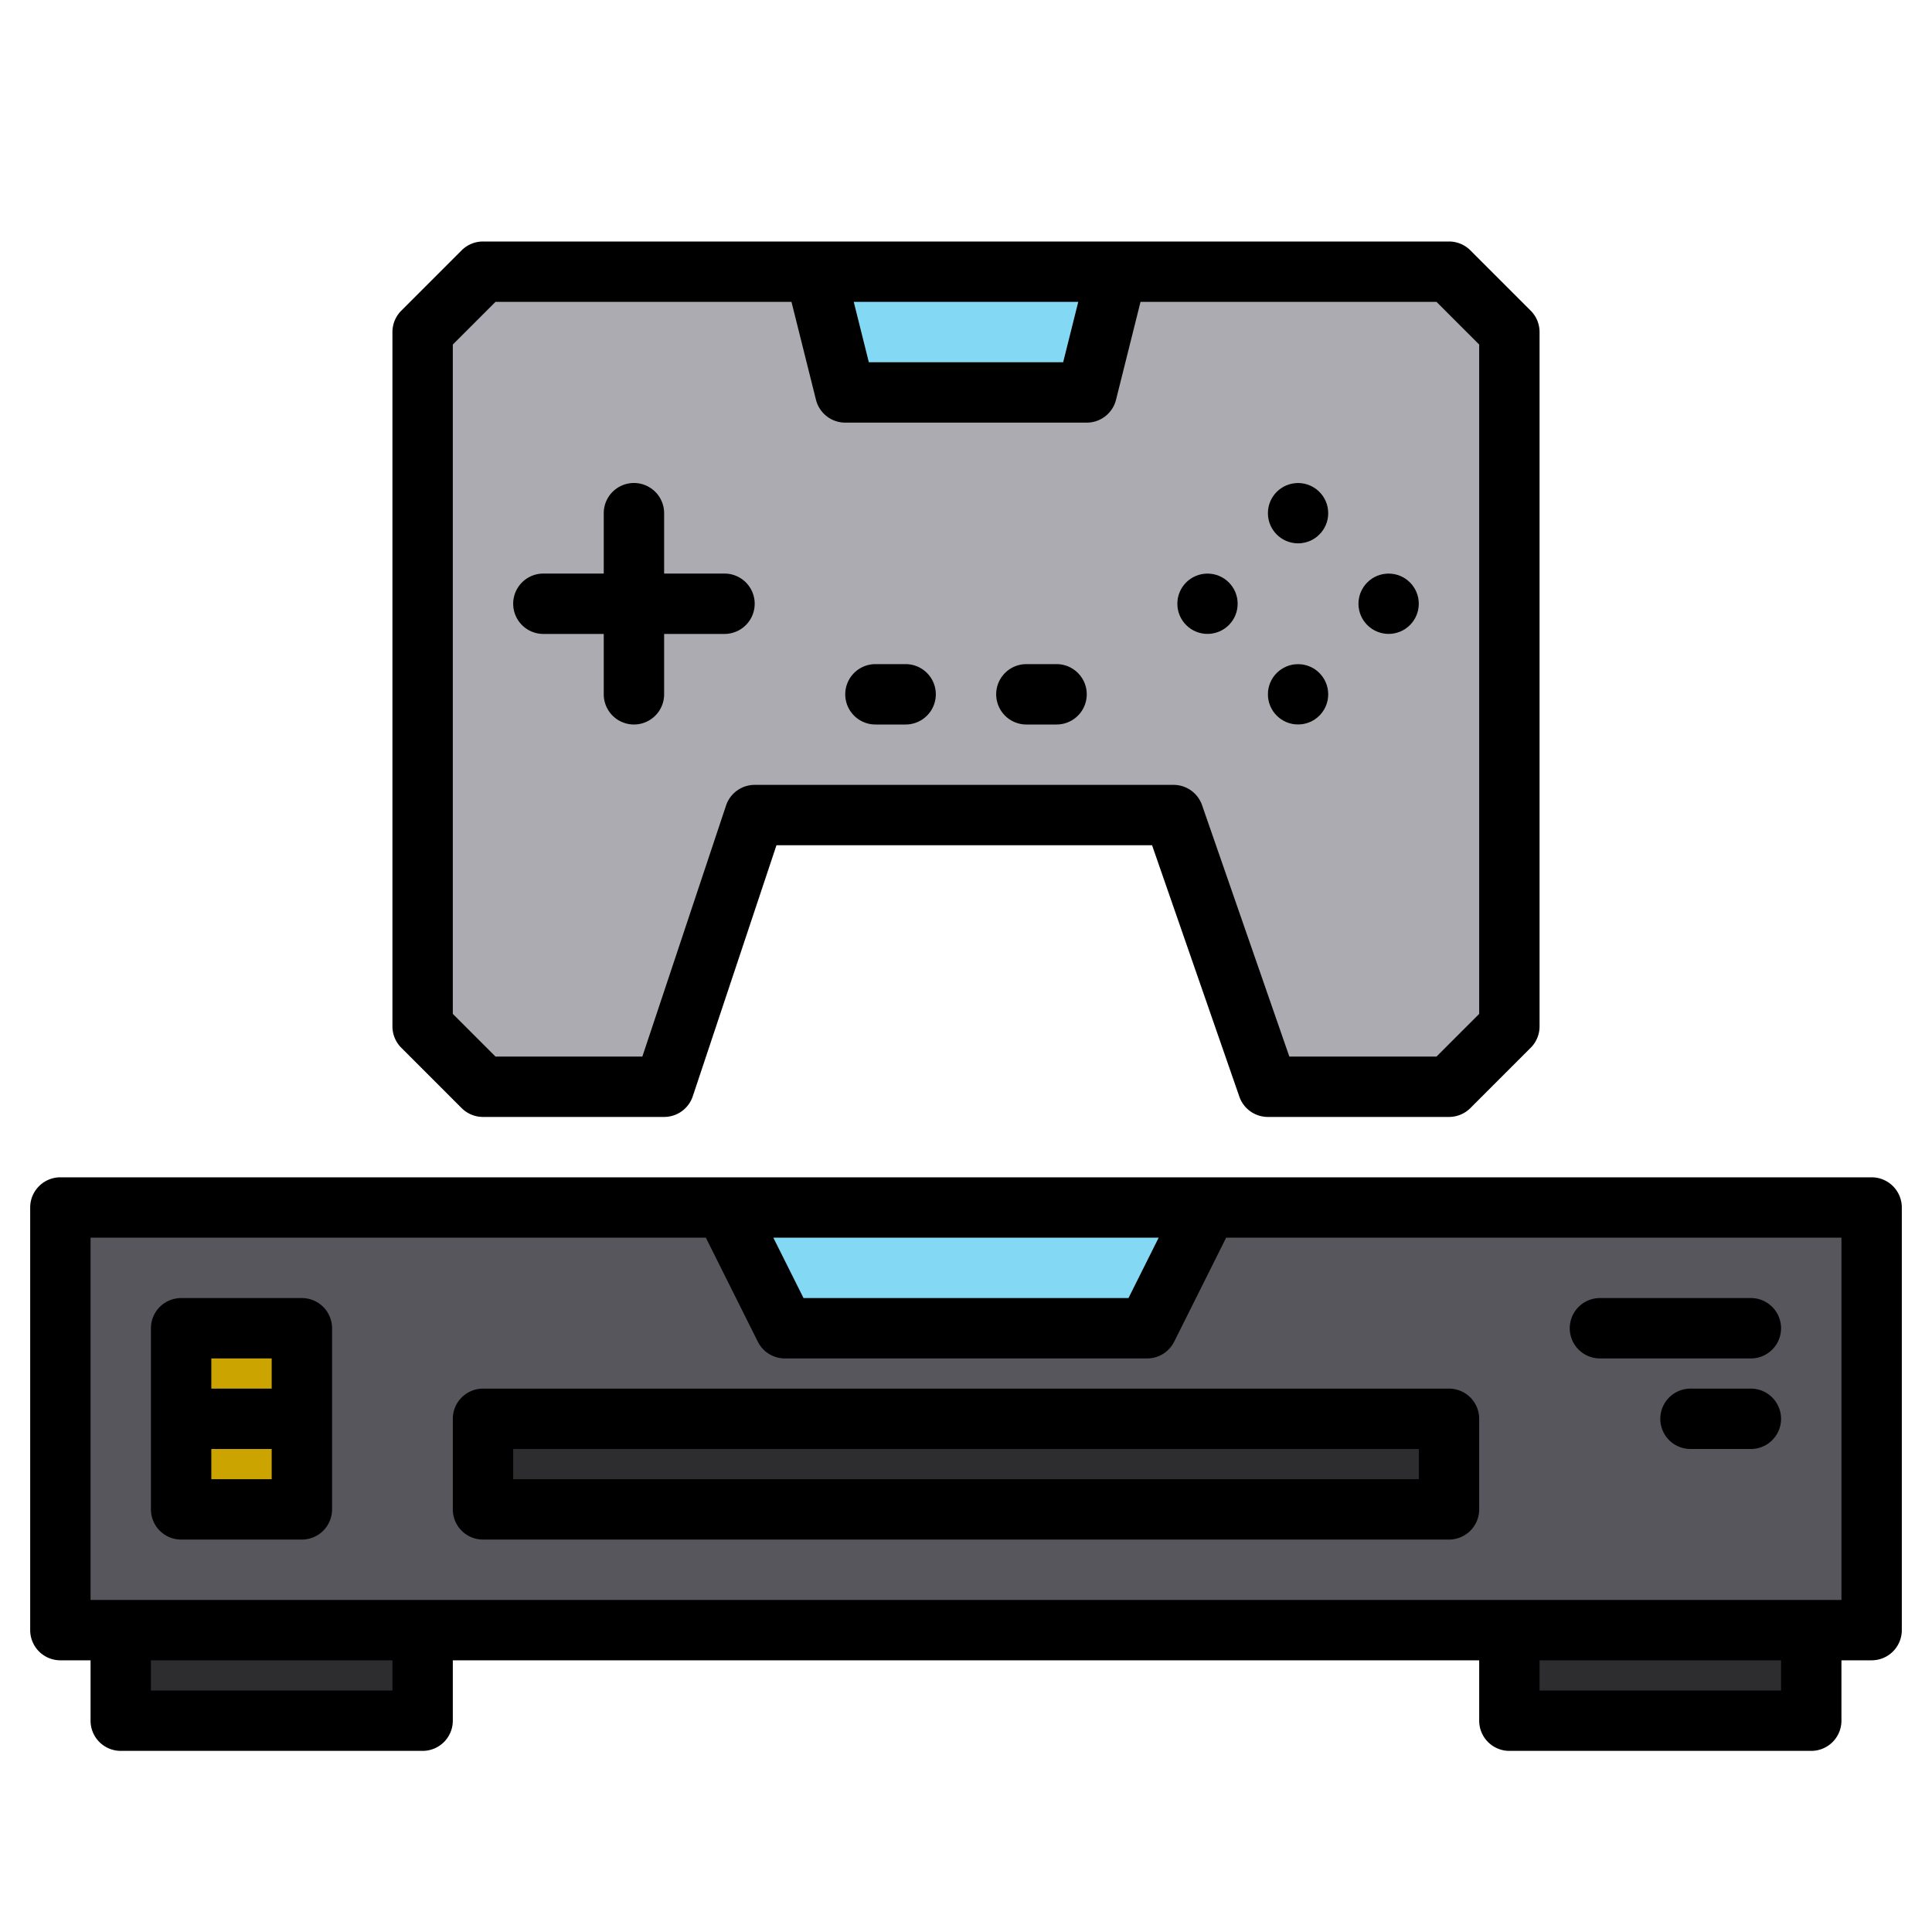 <svg height="512" viewBox="0 0 512 512" width="512" xmlns="http://www.w3.org/2000/svg"><g><g><path d="m384 288h-48l-25-72h-111l-24 72h-48l-16-16v-184l16-16h256l16 16v184z" fill="#acabb1"/><g fill="#d8d7da"><circle cx="320" cy="160" r="8"/><circle cx="368" cy="160" r="8"/><circle cx="344" cy="136" r="8"/><circle cx="344" cy="184" r="8"/></g><path d="m288 104h-64l-8-32h80z" fill="#83d8f4"/><path d="m16 320h480v112h-480z" fill="#57565c"/><path d="m304 352h-96l-16-32h128z" fill="#83d8f4"/><path d="m32 432h80v24h-80z" fill="#2d2d30"/><path d="m400 432h80v24h-80z" fill="#2d2d30"/><path d="m128 376h256v24h-256z" fill="#2d2d30"/><path d="m48 352h32v48h-32z" fill="#cca400"/></g><circle cx="320" cy="160" r="8"/><circle cx="368" cy="160" r="8"/><circle cx="344" cy="136" r="8"/><circle cx="344" cy="184" r="8"/><path d="m144 168h16v16a8 8 0 0 0 16 0v-16h16a8 8 0 0 0 0-16h-16v-16a8 8 0 0 0 -16 0v16h-16a8 8 0 0 0 0 16z"/><path d="m232 192h8a8 8 0 0 0 0-16h-8a8 8 0 0 0 0 16z"/><path d="m272 192h8a8 8 0 0 0 0-16h-8a8 8 0 0 0 0 16z"/><path d="m405.66 82.34-16-16a8.008 8.008 0 0 0 -5.66-2.34h-256a8.008 8.008 0 0 0 -5.66 2.34l-16 16a8.008 8.008 0 0 0 -2.34 5.66v184a8.008 8.008 0 0 0 2.34 5.66l16 16a8.008 8.008 0 0 0 5.66 2.34h48a8 8 0 0 0 7.59-5.47l22.18-66.53h99.54l23.13 66.62a8 8 0 0 0 7.56 5.38h48a8.008 8.008 0 0 0 5.66-2.34l16-16a8.008 8.008 0 0 0 2.34-5.66v-184a8.008 8.008 0 0 0 -2.34-5.66zm-119.91-2.34-4 16h-51.5l-4-16zm106.25 188.69-11.31 11.31h-39l-23.13-66.62a8 8 0 0 0 -7.56-5.38h-111a8 8 0 0 0 -7.59 5.47l-22.18 66.53h-38.92l-11.31-11.31v-177.38l11.31-11.31h78.44l6.49 25.94a8 8 0 0 0 7.76 6.06h64a8 8 0 0 0 7.76-6.06l6.49-25.94h78.44l11.31 11.31z"/><path d="m496 312h-480a8 8 0 0 0 -8 8v112a8 8 0 0 0 8 8h8v16a8 8 0 0 0 8 8h80a8 8 0 0 0 8-8v-16h272v16a8 8 0 0 0 8 8h80a8 8 0 0 0 8-8v-16h8a8 8 0 0 0 8-8v-112a8 8 0 0 0 -8-8zm-188.94 16-8 16h-86.12l-8-16zm-203.06 120h-64v-8h64zm368 0h-64v-8h64zm16-24h-464v-96h163.06l13.78 27.58a8.011 8.011 0 0 0 7.16 4.42h96a8.011 8.011 0 0 0 7.16-4.42l13.78-27.58h163.06z"/><path d="m128 368a8 8 0 0 0 -8 8v24a8 8 0 0 0 8 8h256a8 8 0 0 0 8-8v-24a8 8 0 0 0 -8-8zm248 24h-240v-8h240z"/><path d="m80 344h-32a8 8 0 0 0 -8 8v48a8 8 0 0 0 8 8h32a8 8 0 0 0 8-8v-48a8 8 0 0 0 -8-8zm-8 16v8h-16v-8zm-16 32v-8h16v8z"/><path d="m424 360h40a8 8 0 0 0 0-16h-40a8 8 0 0 0 0 16z"/><path d="m464 368h-16a8 8 0 0 0 0 16h16a8 8 0 0 0 0-16z"/></g></svg>